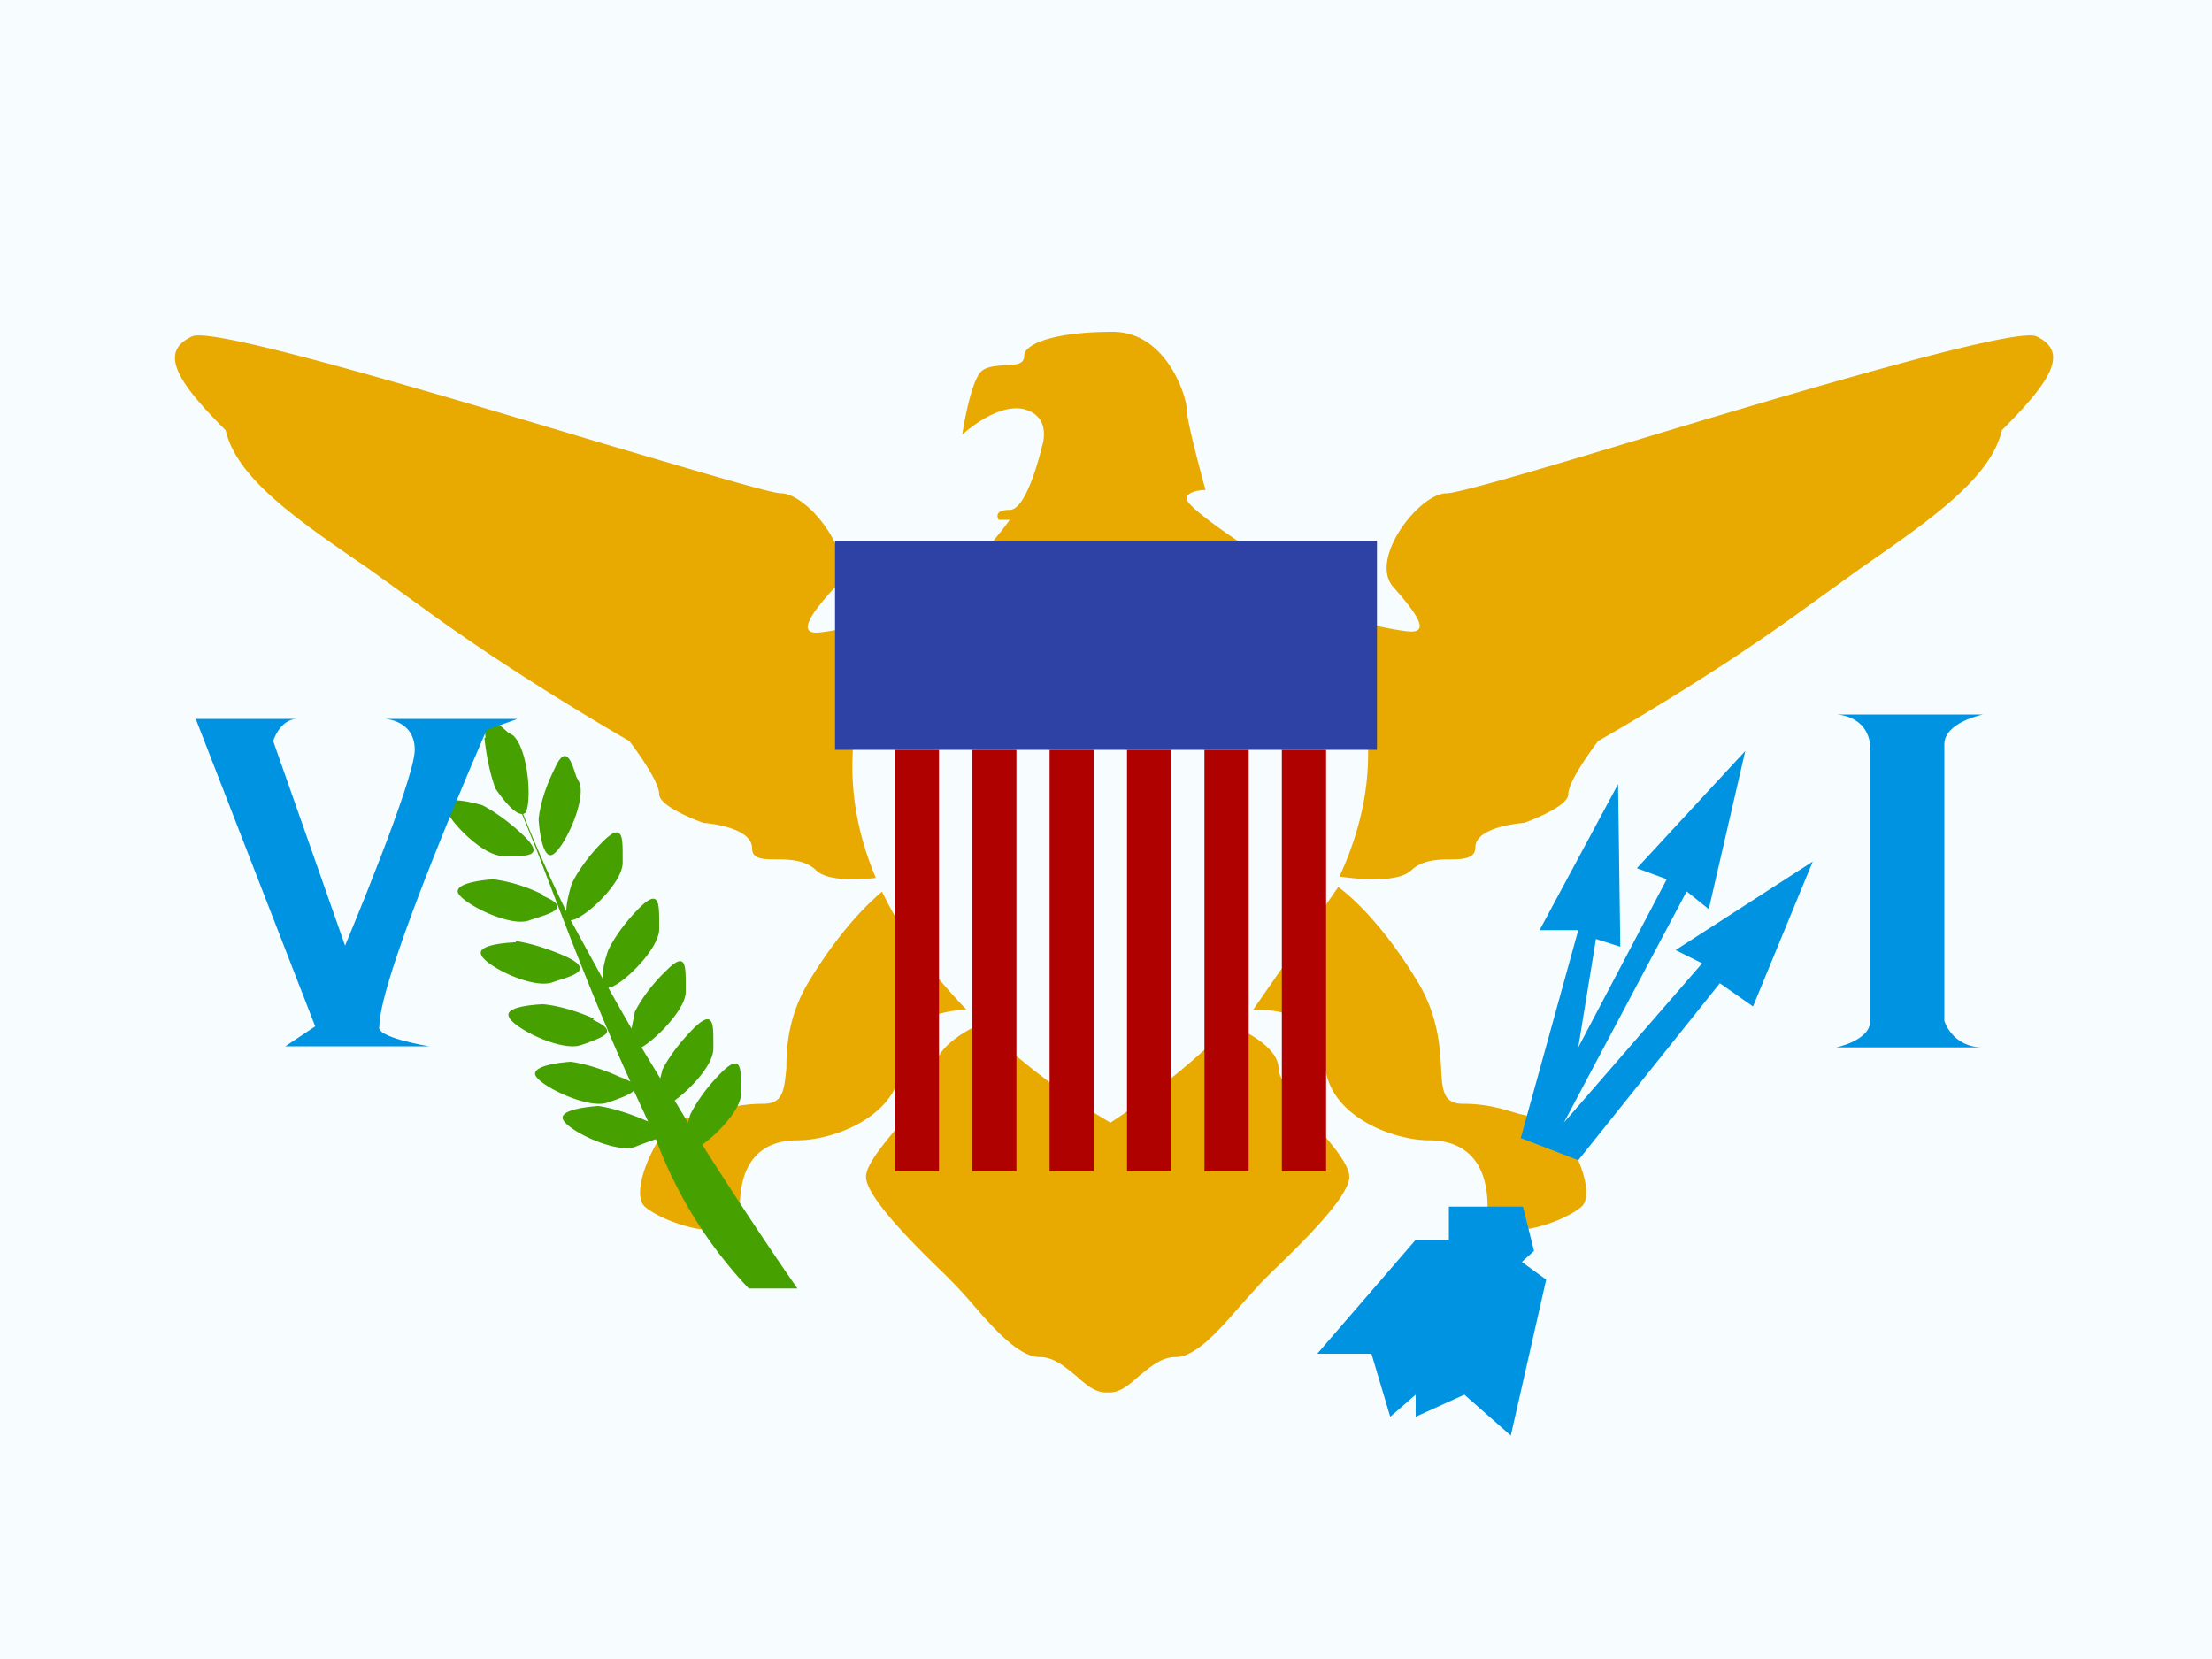<svg viewBox="0 0 20 15" fill="none" xmlns="http://www.w3.org/2000/svg"><path d="M0 0v15h20V0H0Z" fill="#f7fcff"/><path d="M11 5.13c.15.09.24.31.24.31H8.7l.17-.3s-.17-.09-.08-.09c.09 0 .34-.35.34-.35h-.1s-.06-.09.1-.09.29-.57.29-.57.1-.27-.16-.34c-.25-.06-.56.23-.56.23s.07-.47.17-.57c.05-.05.14-.05.22-.06.1 0 .17-.01.17-.08 0-.12.3-.22.8-.22.49 0 .67.59.67.7 0 .12.17.73.17.73s-.17 0-.17.08.52.42.52.42-.39.12-.24.2ZM1.74 3.04c.2-.08 2.18.51 3.68.96.85.25 1.55.46 1.64.46.25 0 .72.6.48.86-.23.25-.31.4-.16.4.16 0 .95-.2.95-.2v2.35s-.76.18-.95 0c-.09-.09-.23-.1-.35-.1-.13 0-.23 0-.23-.1 0-.2-.44-.23-.44-.23s-.4-.14-.4-.26c0-.13-.27-.48-.27-.48s-1-.57-1.86-1.2l-.5-.36c-.66-.45-1.19-.82-1.29-1.25-.44-.44-.61-.71-.3-.85Zm6.29 4.98s-.34.23-.72.86c-.18.3-.2.58-.2.78-.02.2-.03.32-.21.32-.22 0-.37.05-.5.09a.85.85 0 0 1-.23.04c-.17 0-.5.65-.34.8.17.15.86.39.86 0s.18-.6.52-.6.94-.23.94-.72c0-.5.65-.46.65-.46l-.77-1.11ZM14.73 4c1.49-.45 3.48-1.04 3.68-.96.3.14.14.4-.31.85-.1.43-.63.8-1.28 1.25l-.5.36c-.86.63-1.87 1.2-1.87 1.2s-.27.35-.27.48c0 .12-.4.26-.4.26s-.44.03-.44.22c0 .1-.1.11-.23.11-.12 0-.26.01-.35.1-.2.18-.95 0-.95 0V5.51s.79.2.95.2c.15 0 .07-.14-.16-.4-.23-.25.23-.85.48-.85.1 0 .79-.2 1.65-.46ZM12.1 8.02s.34.23.72.86c.18.3.2.58.21.78.01.2.02.32.2.32.22 0 .37.05.5.09.09.02.16.04.23.04.17 0 .5.65.34.8-.17.15-.85.39-.85 0s-.19-.6-.53-.6c-.33 0-.94-.23-.94-.72 0-.5-.65-.46-.65-.46l.77-1.11ZM8.46 9.65c0-.21.38-.38.38-.38L10 8.8l.02.29.01-.3 1.15.5s.38.16.38.37c0 .1.16.3.32.5.16.18.32.37.32.48 0 .18-.43.6-.7.86l-.1.1-.18.2c-.2.23-.41.47-.59.47-.13 0-.23.09-.33.17-.09.08-.17.15-.27.15H10c-.1 0-.18-.07-.27-.15-.1-.08-.2-.17-.33-.17-.18 0-.4-.24-.59-.46a4.46 4.46 0 0 0-.28-.3c-.27-.26-.7-.69-.7-.87 0-.11.16-.3.32-.49s.32-.38.32-.49Z" fill="#e8aa00"/><path d="M4.38 6.67c.03.29.1.46.1.46s.15.23.24.23l.13.32c.23.6.53 1.4.85 2.1a.5.5 0 0 0-.09-.04c-.26-.12-.45-.14-.45-.14s-.35.02-.32.12c.04.1.48.31.65.25l.06-.02c.08-.03.16-.06.18-.09l.13.28c-.27-.12-.45-.14-.45-.14s-.36.02-.32.12c.04.1.47.31.65.25a3.69 3.69 0 0 1 .19-.07 4 4 0 0 0 .84 1.35h.44s-.38-.54-.86-1.3c.14-.1.35-.32.35-.46v-.07c0-.16 0-.3-.18-.12-.2.2-.28.38-.28.38l-.02.07-.12-.2c.14-.1.35-.32.35-.47v-.06c0-.16 0-.3-.18-.12-.2.2-.28.37-.28.37l-.02.08-.17-.28c.14-.08.4-.35.4-.5V8.9c0-.17 0-.3-.17-.13-.21.2-.29.38-.29.38l-.03.15a25.03 25.03 0 0 1-.21-.37c.1 0 .46-.34.46-.53v-.06c0-.17 0-.31-.18-.13-.2.2-.28.38-.28.38s-.06.16-.05.26l-.29-.53c.11 0 .47-.33.47-.52v-.06c0-.17 0-.31-.18-.13-.2.2-.28.38-.28.38s-.05.15-.05.25a12.78 12.78 0 0 1-.39-.88l.02-.01c.06-.09.03-.57-.11-.7a3.67 3.67 0 0 1-.05-.03c-.12-.11-.23-.2-.2.05Zm.49.74s.01-.19.14-.45c.1-.23.15-.1.2.06l.03.06c.06.17-.15.61-.25.65-.1.03-.12-.32-.12-.32Zm.5 1.8c-.27-.12-.46-.13-.46-.13s-.35.01-.31.11c.03.1.47.32.65.26l.06-.02c.15-.06.29-.1.05-.21Zm-.7-.7s.18.02.45.14c.23.11.1.16-.06.21L5 8.88c-.18.07-.62-.15-.65-.25-.04-.1.31-.11.31-.11Zm.24-.42a1.43 1.43 0 0 0-.45-.14s-.35.02-.32.12c.04.1.48.32.65.25l.06-.02c.16-.05.3-.1.06-.2Zm-.55-.81s.17.08.38.28c.18.18.04.18-.13.18h-.06c-.2 0-.53-.36-.53-.46 0-.1.34 0 .34 0Z" fill="#46a000"/><path d="M17.93 6.46H16.6s.28 0 .31.28v2.49c0 .18-.31.24-.31.24h1.33c-.28 0-.35-.24-.35-.24v-2.5c0-.2.35-.27.35-.27ZM2.85 9.28 1.77 6.5h.92c-.16 0-.22.2-.22.2l.65 1.85s.63-1.5.63-1.77-.27-.28-.27-.28h1.2l-.28.1s-.97 2.21-.97 2.68c-.04.1.45.18.45.18h-1.3l.27-.18Zm11.07-.87.71-1.32.02 1.47-.22-.07-.16.98.8-1.52-.27-.1.98-1.06-.33 1.43-.2-.16-1.11 2.09 1.25-1.44-.24-.12 1.24-.8-.54 1.31-.3-.21-1.28 1.6-.52-.2.52-1.88h-.35Zm-.42 2.5h-.4v.3h-.3l-.89 1.03h.49l.17.57.23-.2v.2l.44-.2.42.37.32-1.41-.22-.16.11-.1-.1-.4h-.27Z" fill="#0093e1"/><path d="M7.71 5s.59.41 1.17.41 1.16-.4 1.16-.4.58.4 1.16.4c.59 0 1.17-.4 1.17-.4v1.81c0 1.88-2.33 3.33-2.33 3.33S7.6 8.8 7.71 6.8V5Z" fill="#f7fcff"/><path d="M7.55 4.89h4.9v1.89h-4.9v-1.9Z" fill="#2e42a5"/><path d="M8.5 6.78h-.41v3.81h.4V6.78Zm.7 0h-.41v3.81h.4V6.78Zm.29 0h.4v3.81h-.4V6.78Zm1.1 0h-.4v3.81h.4V6.78Zm.3 0h.4v3.81h-.4V6.78Zm1.1 0h-.4v3.81h.4V6.78Z" fill="#af0100"/></svg>